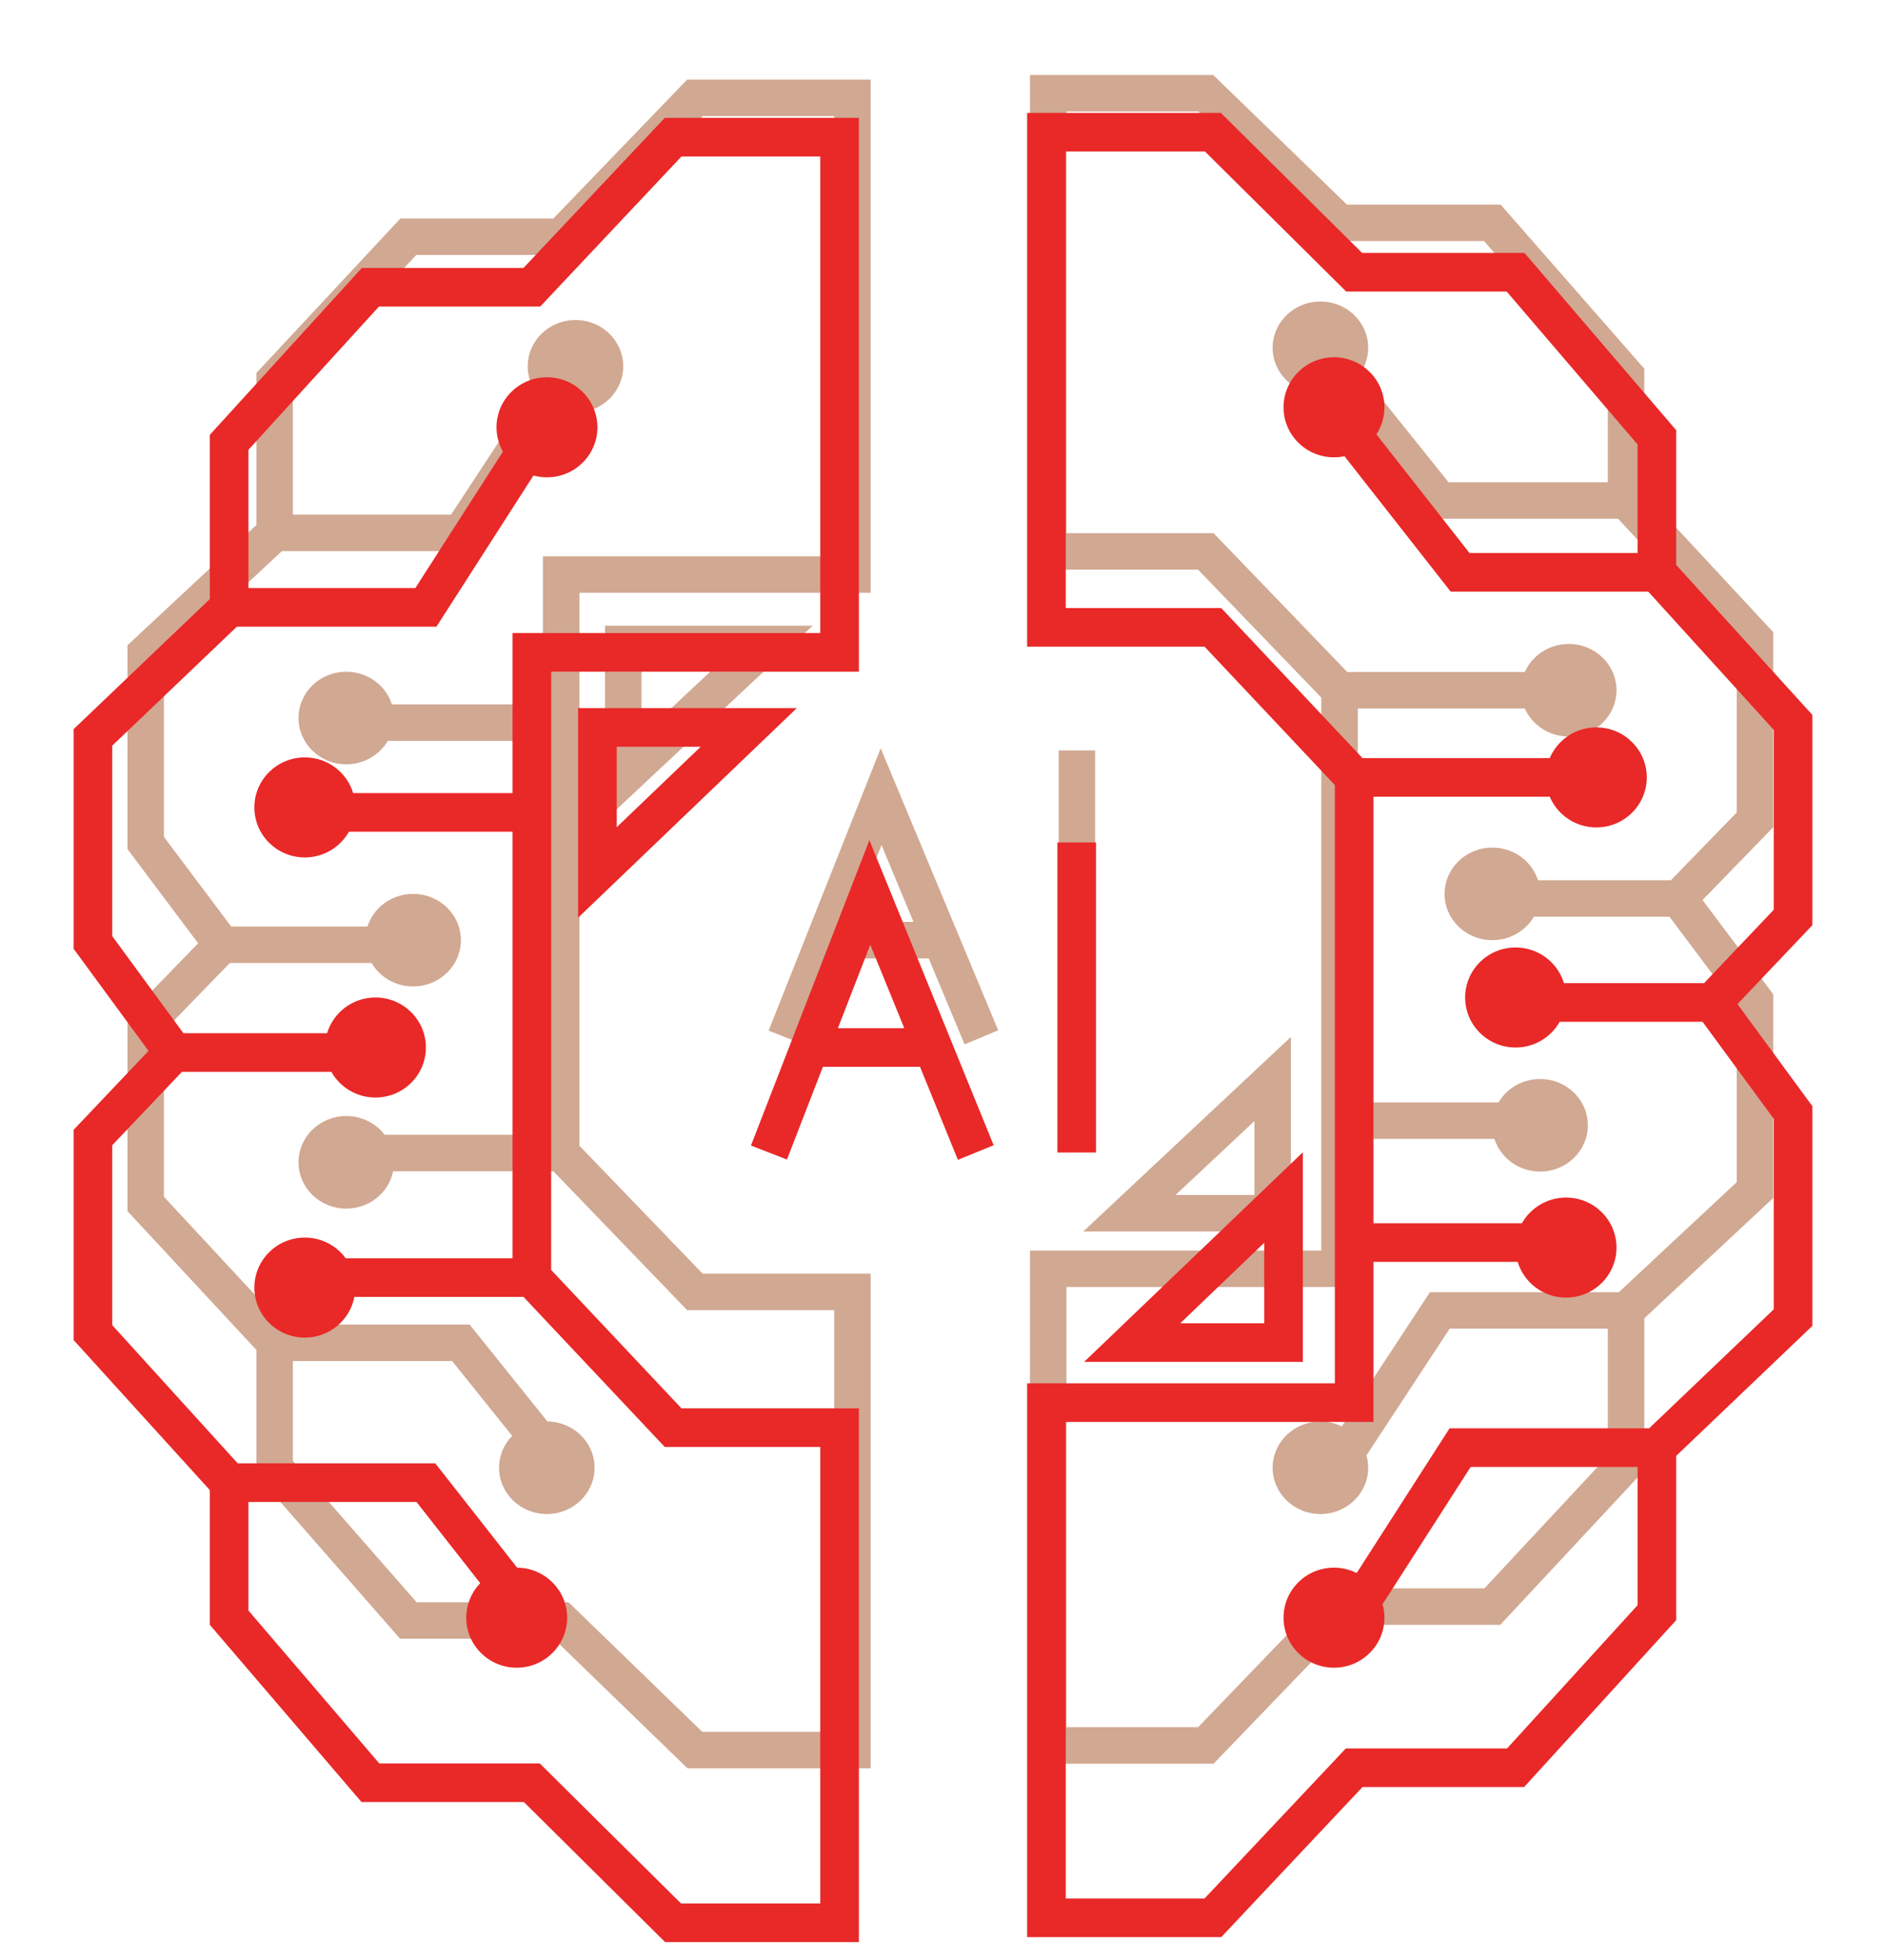 <svg width="102" height="106" viewBox="0 0 102 106" fill="none" xmlns="http://www.w3.org/2000/svg">
<g filter="url(#filter0_f_384_429)">
<path fill-rule="evenodd" clip-rule="evenodd" d="M55.706 4.056H56.692H65.215H65.614L65.901 4.334L72.845 11.064H80.71H81.158L81.452 11.401L88.684 19.66L88.928 19.939V20.31V20.31V20.311V20.311V20.312V20.312V20.313V20.314V20.315V20.316V20.317V20.319V20.32V20.322V20.324V20.325V20.327V20.329V20.332V20.334V20.336V20.339V20.341V20.344V20.347V20.35V20.353V20.356V20.36V20.363V20.367V20.37V20.374V20.378V20.382V20.386V20.39V20.395V20.399V20.403V20.408V20.413V20.418V20.422V20.427V20.433V20.438V20.443V20.449V20.454V20.46V20.466V20.471V20.477V20.483V20.49V20.496V20.502V20.509V20.515V20.522V20.529V20.535V20.542V20.549V20.556V20.564V20.571V20.578V20.586V20.593V20.601V20.609V20.617V20.625V20.633V20.641V20.649V20.657V20.666V20.674V20.683V20.692V20.7V20.709V20.718V20.727V20.736V20.745V20.755V20.764V20.773V20.783V20.793V20.802V20.812V20.822V20.832V20.842V20.852V20.862V20.873V20.883V20.893V20.904V20.914V20.925V20.936V20.947V20.958V20.969V20.98V20.991V21.002V21.013V21.025V21.036V21.047V21.059V21.071V21.082V21.094V21.106V21.118V21.13V21.142V21.154V21.166V21.179V21.191V21.204V21.216V21.229V21.241V21.254V21.267V21.279V21.292V21.305V21.318V21.331V21.345V21.358V21.371V21.384V21.398V21.411V21.425V21.438V21.452V21.466V21.48V21.493V21.507V21.521V21.535V21.549V21.563V21.578V21.592V21.606V21.62V21.635V21.649V21.664V21.678V21.693V21.707V21.722V21.737V21.752V21.767V21.782V21.797V21.812V21.827V21.842V21.857V21.872V21.887V21.903V21.918V21.933V21.949V21.965V21.98V21.996V22.011V22.027V22.043V22.058V22.074V22.09V22.106V22.122V22.138V22.154V22.17V22.186V22.202V22.218V22.235V22.251V22.267V22.284V22.3V22.316V22.333V22.349V22.366V22.382V22.399V22.416V22.432V22.449V22.466V22.482V22.499V22.516V22.533V22.55V22.567V22.584V22.601V22.618V22.635V22.652V22.669V22.686V22.703V22.72V22.737V22.755V22.772V22.789V22.806V22.824V22.841V22.858V22.876V22.893V22.911V22.928V22.946V22.963V22.981V22.998V23.016V23.033V23.051V23.069V23.086V23.104V23.122V23.139V23.157V23.175V23.192V23.21V23.228V23.246V23.264V23.282V23.299V23.317V23.335V23.353V23.371V23.389V23.407V23.424V23.442V23.46V23.478V23.496V23.514V23.532V23.55V23.568V23.586V23.604V23.622V23.64V23.658V23.676V23.694V23.712V23.73V23.748V23.766V23.784V23.802V23.82V23.838V23.856V23.874V23.892V23.91V23.928V23.947V23.965V23.983V24.001V24.019V24.037V24.055V24.073V24.091V24.109V24.127V24.145V24.163V24.181V24.199V24.217V24.235V24.253V24.27V24.288V24.306V24.324V24.342V24.36V24.378V24.396V24.414V24.431V24.449V24.467V24.485V24.503V24.52V24.538V24.556V24.574V24.591V24.609V24.627V24.644V24.662V24.68V24.697V24.715V24.732V24.75V24.767V24.785V24.802V24.82V24.837V24.855V24.872V24.889V24.907V24.924V24.941V24.959V24.976V24.993V25.01V25.027V25.044V25.061V25.079V25.096V25.113V25.13V25.147V25.163V25.18V25.197V25.214V25.231V25.248V25.264V25.281V25.298V25.314V25.331V25.348V25.364V25.381V25.397V25.413V25.43V25.446V25.463V25.479V25.495V25.511V25.527V25.544V25.56V25.576V25.592V25.608V25.623V25.639V25.655V25.671V25.687V25.703V25.718V25.734V25.749V25.765V25.78V25.796V25.811V25.826V25.842V25.857V25.872V25.887V25.902V25.917V25.932V25.947V25.962V25.977V25.992V26.007V26.021V26.036V26.05V26.065V26.079V26.094V26.108V26.123V26.137V26.151V26.165V26.179V26.193V26.207V26.221V26.235V26.249V26.262V26.276V26.29V26.303V26.317V26.33V26.344V26.357V26.37V26.383V26.396V26.41V26.422V26.435V26.448V26.461V26.474V26.486V26.499V26.512V26.524V26.536V26.549V26.561V26.573V26.585V26.597V26.609V26.621V26.633V26.645V26.656V26.668V26.68V26.68L95.637 33.905L95.901 34.189V34.576V44.337V44.737L95.622 45.025L92.077 48.675L95.704 53.507L95.901 53.77V54.099V64.36V64.789L95.588 65.081L88.928 71.296V79.127V79.515L88.663 79.799L81.432 87.558L81.139 87.872H80.71H72.865L65.925 95.079L65.634 95.381H65.215H56.692H55.706V94.394V68.615V67.629H56.692H71.46V60.606V37.727L64.795 30.807H56.692H55.706V29.821V5.043V4.056ZM73.432 38.316V59.62H81.047C81.491 58.863 82.331 58.353 83.293 58.353C84.719 58.353 85.875 59.474 85.875 60.856C85.875 62.239 84.719 63.359 83.293 63.359C82.131 63.359 81.148 62.615 80.824 61.592H73.432V68.615V69.601H72.446H57.678V93.408H64.795L71.736 86.202L72.026 85.9H72.446H80.281L86.955 78.739V71.854H78.402L73.901 78.708C73.962 78.921 73.995 79.145 73.995 79.377C73.995 80.759 72.838 81.88 71.412 81.88C69.986 81.88 68.829 80.759 68.829 79.377C68.829 77.995 69.986 76.874 71.412 76.874C71.829 76.874 72.222 76.97 72.571 77.14L77.045 70.326L77.337 69.881H77.869H87.553L93.928 63.931V54.427L90.29 49.578H82.956C82.511 50.335 81.672 50.845 80.71 50.845C79.284 50.845 78.127 49.724 78.127 48.342C78.127 46.96 79.284 45.839 80.71 45.839C81.872 45.839 82.855 46.583 83.179 47.606H90.365L93.928 43.937V34.964L87.511 28.054H77.869H77.396L77.1 27.685L71.942 21.259C71.771 21.293 71.594 21.311 71.412 21.311C69.986 21.311 68.829 20.191 68.829 18.808C68.829 17.426 69.986 16.306 71.412 16.306C72.838 16.306 73.995 17.426 73.995 18.808C73.995 19.305 73.845 19.768 73.588 20.157L78.343 26.081H86.955V26.079V26.065V26.05V26.036V26.021V26.007V25.992V25.977V25.962V25.947V25.932V25.917V25.902V25.887V25.872V25.857V25.842V25.826V25.811V25.796V25.78V25.765V25.749V25.734V25.718V25.703V25.687V25.671V25.655V25.639V25.623V25.608V25.592V25.576V25.56V25.544V25.527V25.511V25.495V25.479V25.463V25.446V25.43V25.413V25.397V25.381V25.364V25.348V25.331V25.314V25.298V25.281V25.264V25.248V25.231V25.214V25.197V25.18V25.163V25.147V25.13V25.113V25.096V25.079V25.061V25.044V25.027V25.01V24.993V24.976V24.959V24.941V24.924V24.907V24.889V24.872V24.855V24.837V24.82V24.802V24.785V24.767V24.75V24.732V24.715V24.697V24.68V24.662V24.644V24.627V24.609V24.591V24.574V24.556V24.538V24.52V24.503V24.485V24.467V24.449V24.431V24.414V24.396V24.378V24.36V24.342V24.324V24.306V24.288V24.27V24.253V24.235V24.217V24.199V24.181V24.163V24.145V24.127V24.109V24.091V24.073V24.055V24.037V24.019V24.001V23.983V23.965V23.947V23.928V23.91V23.892V23.874V23.856V23.838V23.82V23.802V23.784V23.766V23.748V23.73V23.712V23.694V23.676V23.658V23.64V23.622V23.604V23.586V23.568V23.55V23.532V23.514V23.496V23.478V23.46V23.442V23.424V23.407V23.389V23.371V23.353V23.335V23.317V23.299V23.282V23.264V23.246V23.228V23.21V23.192V23.175V23.157V23.139V23.122V23.104V23.086V23.069V23.051V23.033V23.016V22.998V22.981V22.963V22.946V22.928V22.911V22.893V22.876V22.858V22.841V22.824V22.806V22.789V22.772V22.755V22.737V22.72V22.703V22.686V22.669V22.652V22.635V22.618V22.601V22.584V22.567V22.55V22.533V22.516V22.499V22.482V22.466V22.449V22.432V22.416V22.399V22.382V22.366V22.349V22.333V22.316V22.3V22.284V22.267V22.251V22.235V22.218V22.202V22.186V22.17V22.154V22.138V22.122V22.106V22.09V22.074V22.058V22.043V22.027V22.011V21.996V21.98V21.965V21.949V21.933V21.918V21.903V21.887V21.872V21.857V21.842V21.827V21.812V21.797V21.782V21.767V21.752V21.737V21.722V21.707V21.693V21.678V21.664V21.649V21.635V21.62V21.606V21.592V21.578V21.563V21.549V21.535V21.521V21.507V21.493V21.48V21.466V21.452V21.438V21.425V21.411V21.398V21.384V21.371V21.358V21.345V21.331V21.318V21.305V21.292V21.279V21.267V21.254V21.241V21.229V21.216V21.204V21.191V21.179V21.166V21.154V21.142V21.13V21.118V21.106V21.094V21.082V21.071V21.059V21.047V21.036V21.025V21.013V21.002V20.991V20.98V20.969V20.958V20.947V20.936V20.925V20.914V20.904V20.893V20.883V20.873V20.862V20.852V20.842V20.832V20.822V20.812V20.802V20.793V20.783V20.773V20.764V20.755V20.745V20.736V20.727V20.718V20.709V20.7V20.692V20.683V20.681L80.263 13.037H72.446H72.046L71.76 12.759L64.815 6.029H57.678V28.835H65.215H65.634L65.925 29.137L72.865 36.343H82.467C82.862 35.451 83.777 34.826 84.842 34.826C86.268 34.826 87.424 35.947 87.424 37.329C87.424 38.711 86.268 39.832 84.842 39.832C83.777 39.832 82.862 39.207 82.467 38.316H73.432ZM32.72 42.085V44.361L34.38 42.805L42.128 35.547L43.95 33.84H41.454H33.706H32.72V34.827V42.085ZM34.692 35.813H38.958L34.692 39.809V35.813ZM69.816 58.353V56.078L68.155 57.634L60.407 64.892L58.586 66.598H61.082H68.83H69.816V65.612V58.353ZM67.843 64.625H63.577L67.843 60.629V64.625ZM46.103 95.631H47.089V94.645V69.866V68.88H46.103H37.999L31.335 61.96V39.081V32.059H46.103H47.089V31.072V5.293V4.307H46.103H37.58H37.16L36.87 4.609L29.929 11.815H22.084H21.655L21.363 12.129L14.131 19.888L13.867 20.172V20.56V28.391L7.207 34.606L6.894 34.898V35.327V45.589V45.918L7.091 46.181L10.717 51.013L7.172 54.663L6.894 54.95V55.35V65.111V65.498L7.157 65.782L13.867 73.007V73.008V73.019V73.031V73.043V73.054V73.066V73.078V73.09V73.102V73.114V73.126V73.139V73.151V73.163V73.176V73.188V73.201V73.213V73.226V73.239V73.252V73.265V73.278V73.291V73.304V73.317V73.33V73.344V73.357V73.37V73.384V73.397V73.411V73.425V73.439V73.452V73.466V73.48V73.494V73.508V73.522V73.536V73.55V73.565V73.579V73.593V73.608V73.622V73.637V73.651V73.666V73.681V73.695V73.71V73.725V73.74V73.755V73.77V73.785V73.8V73.815V73.83V73.846V73.861V73.876V73.891V73.907V73.922V73.938V73.954V73.969V73.985V74.001V74.016V74.032V74.048V74.064V74.08V74.096V74.112V74.128V74.144V74.16V74.176V74.192V74.208V74.225V74.241V74.257V74.274V74.29V74.307V74.323V74.34V74.356V74.373V74.389V74.406V74.423V74.44V74.456V74.473V74.49V74.507V74.524V74.541V74.558V74.575V74.592V74.609V74.626V74.643V74.66V74.677V74.694V74.712V74.729V74.746V74.763V74.781V74.798V74.815V74.833V74.85V74.868V74.885V74.903V74.92V74.938V74.955V74.973V74.99V75.008V75.025V75.043V75.061V75.078V75.096V75.114V75.131V75.149V75.167V75.185V75.202V75.22V75.238V75.256V75.274V75.292V75.309V75.327V75.345V75.363V75.381V75.399V75.417V75.435V75.453V75.471V75.489V75.507V75.525V75.543V75.561V75.579V75.597V75.615V75.633V75.651V75.669V75.687V75.705V75.723V75.741V75.759V75.777V75.795V75.813V75.831V75.849V75.867V75.885V75.903V75.921V75.939V75.957V75.975V75.993V76.011V76.029V76.047V76.065V76.083V76.101V76.119V76.137V76.155V76.173V76.191V76.209V76.227V76.245V76.263V76.281V76.299V76.317V76.334V76.352V76.37V76.388V76.406V76.424V76.441V76.459V76.477V76.495V76.513V76.53V76.548V76.566V76.583V76.601V76.619V76.636V76.654V76.671V76.689V76.707V76.724V76.742V76.759V76.776V76.794V76.811V76.829V76.846V76.864V76.881V76.898V76.915V76.933V76.95V76.967V76.984V77.001V77.019V77.036V77.053V77.07V77.087V77.104V77.121V77.138V77.154V77.171V77.188V77.205V77.222V77.238V77.255V77.272V77.288V77.305V77.322V77.338V77.355V77.371V77.387V77.404V77.42V77.436V77.453V77.469V77.485V77.501V77.517V77.533V77.549V77.565V77.581V77.597V77.613V77.629V77.645V77.66V77.676V77.692V77.707V77.723V77.738V77.754V77.769V77.784V77.8V77.815V77.83V77.846V77.861V77.876V77.891V77.906V77.921V77.936V77.95V77.965V77.98V77.994V78.009V78.024V78.038V78.052V78.067V78.081V78.096V78.11V78.124V78.138V78.152V78.166V78.18V78.194V78.208V78.222V78.235V78.249V78.263V78.276V78.289V78.303V78.316V78.329V78.343V78.356V78.369V78.382V78.395V78.408V78.421V78.433V78.446V78.459V78.471V78.484V78.496V78.508V78.521V78.533V78.545V78.557V78.569V78.581V78.593V78.605V78.617V78.628V78.64V78.651V78.663V78.674V78.685V78.697V78.708V78.719V78.73V78.741V78.751V78.762V78.773V78.783V78.794V78.804V78.815V78.825V78.835V78.845V78.855V78.865V78.875V78.885V78.895V78.904V78.914V78.923V78.933V78.942V78.951V78.96V78.969V78.978V78.987V78.996V79.004V79.013V79.022V79.03V79.038V79.046V79.055V79.063V79.071V79.078V79.086V79.094V79.102V79.109V79.116V79.124V79.131V79.138V79.145V79.152V79.159V79.165V79.172V79.179V79.185V79.192V79.198V79.204V79.21V79.216V79.222V79.227V79.233V79.239V79.244V79.249V79.255V79.26V79.265V79.27V79.275V79.279V79.284V79.288V79.293V79.297V79.301V79.305V79.309V79.313V79.317V79.321V79.324V79.328V79.331V79.334V79.337V79.34V79.343V79.346V79.348V79.351V79.353V79.356V79.358V79.36V79.362V79.364V79.365V79.367V79.368V79.37V79.371V79.372V79.373V79.374V79.375V79.376V79.376V79.377V79.377V79.377V79.748L14.111 80.027L21.342 88.286L21.637 88.623H22.084H29.949L36.894 95.353L37.18 95.631H37.58H46.103ZM29.362 40.068V61.372H20.804C20.334 60.755 19.578 60.356 18.727 60.356C17.301 60.356 16.144 61.477 16.144 62.859C16.144 64.241 17.301 65.362 18.727 65.362C19.982 65.362 21.028 64.494 21.261 63.344H29.929L36.87 70.551L37.16 70.853H37.58H45.116V93.658H37.979L31.035 86.928L30.748 86.65H30.349H22.532L15.839 79.007V79.004V78.996V78.987V78.978V78.969V78.96V78.951V78.942V78.933V78.923V78.914V78.904V78.895V78.885V78.875V78.865V78.855V78.845V78.835V78.825V78.815V78.804V78.794V78.783V78.773V78.762V78.751V78.741V78.73V78.719V78.708V78.697V78.685V78.674V78.663V78.651V78.64V78.628V78.617V78.605V78.593V78.581V78.569V78.557V78.545V78.533V78.521V78.508V78.496V78.484V78.471V78.459V78.446V78.433V78.421V78.408V78.395V78.382V78.369V78.356V78.343V78.329V78.316V78.303V78.289V78.276V78.263V78.249V78.235V78.222V78.208V78.194V78.18V78.166V78.152V78.138V78.124V78.11V78.096V78.081V78.067V78.052V78.038V78.024V78.009V77.994V77.98V77.965V77.95V77.936V77.921V77.906V77.891V77.876V77.861V77.846V77.83V77.815V77.8V77.784V77.769V77.754V77.738V77.723V77.707V77.692V77.676V77.66V77.645V77.629V77.613V77.597V77.581V77.565V77.549V77.533V77.517V77.501V77.485V77.469V77.453V77.436V77.42V77.404V77.387V77.371V77.355V77.338V77.322V77.305V77.288V77.272V77.255V77.238V77.222V77.205V77.188V77.171V77.154V77.138V77.121V77.104V77.087V77.07V77.053V77.036V77.019V77.001V76.984V76.967V76.95V76.933V76.915V76.898V76.881V76.864V76.846V76.829V76.811V76.794V76.776V76.759V76.742V76.724V76.707V76.689V76.671V76.654V76.636V76.619V76.601V76.583V76.566V76.548V76.53V76.513V76.495V76.477V76.459V76.441V76.424V76.406V76.388V76.37V76.352V76.334V76.317V76.299V76.281V76.263V76.245V76.227V76.209V76.191V76.173V76.155V76.137V76.119V76.101V76.083V76.065V76.047V76.029V76.011V75.993V75.975V75.957V75.939V75.921V75.903V75.885V75.867V75.849V75.831V75.813V75.795V75.777V75.759V75.741V75.723V75.705V75.687V75.669V75.651V75.633V75.615V75.597V75.579V75.561V75.543V75.525V75.507V75.489V75.471V75.453V75.435V75.417V75.399V75.381V75.363V75.345V75.327V75.309V75.292V75.274V75.256V75.238V75.22V75.202V75.185V75.167V75.149V75.131V75.114V75.096V75.078V75.061V75.043V75.025V75.008V74.99V74.973V74.955V74.938V74.92V74.903V74.885V74.868V74.85V74.833V74.815V74.798V74.781V74.763V74.746V74.729V74.712V74.694V74.677V74.66V74.643V74.626V74.609V74.592V74.575V74.558V74.541V74.524V74.507V74.49V74.473V74.456V74.44V74.423V74.406V74.389V74.373V74.356V74.34V74.323V74.307V74.29V74.274V74.257V74.241V74.225V74.208V74.192V74.176V74.16V74.144V74.128V74.112V74.096V74.08V74.064V74.048V74.032V74.016V74.001V73.985V73.969V73.954V73.938V73.922V73.907V73.891V73.876V73.861V73.846V73.83V73.815V73.8V73.785V73.77V73.755V73.74V73.725V73.71V73.695V73.681V73.666V73.651V73.637V73.622V73.608V73.606H24.452L27.701 77.654C27.261 78.103 26.991 78.709 26.991 79.377C26.991 80.759 28.147 81.88 29.574 81.88C31 81.88 32.156 80.759 32.156 79.377C32.156 78.005 31.017 76.891 29.605 76.874L25.694 72.002L25.398 71.633H24.925H15.283L8.866 64.724V55.75L12.429 52.081H20.097C20.541 52.838 21.381 53.348 22.343 53.348C23.769 53.348 24.926 52.227 24.926 50.845C24.926 49.462 23.769 48.342 22.343 48.342C21.181 48.342 20.198 49.086 19.874 50.109H12.505L8.866 45.26V35.756L15.242 29.806H24.925H25.457L25.75 29.361L30.437 22.223C30.655 22.281 30.886 22.312 31.123 22.312C32.55 22.312 33.706 21.192 33.706 19.81C33.706 18.427 32.55 17.307 31.123 17.307C29.697 17.307 28.541 18.427 28.541 19.81C28.541 20.25 28.658 20.664 28.864 21.024L24.393 27.833H15.839V20.949L22.513 13.788H30.349H30.768L31.059 13.486L37.999 6.279H45.116V30.086H30.349H29.362V31.072V38.095H21.196C20.872 37.072 19.889 36.328 18.727 36.328C17.301 36.328 16.144 37.449 16.144 38.831C16.144 40.213 17.301 41.334 18.727 41.334C19.689 41.334 20.528 40.824 20.973 40.068H29.362ZM47.63 40.468L48.563 42.706L51.796 50.465L53.986 55.721L52.166 56.48L50.228 51.831H45.243L43.404 56.465L41.57 55.737L43.656 50.481L46.736 42.722L47.63 40.468ZM46.026 49.858H49.406L47.675 45.703L46.026 49.858ZM57.255 40.583V56.1H59.228V40.583H57.255Z" fill="#A55227" fill-opacity="0.5"/>
</g>
<g filter="url(#filter1_d_384_429)">
<g filter="url(#filter2_d_384_429)">
<path fill-rule="evenodd" clip-rule="evenodd" d="M55.549 0.038H56.594H65.598H66.028L66.333 0.34L73.667 7.611H81.968H82.449L82.762 7.977L90.401 16.903L90.652 17.196V17.582V17.582V17.582V17.583V17.584V17.584V17.585V17.586V17.587V17.588V17.59V17.591V17.593V17.595V17.596V17.599V17.601V17.603V17.605V17.608V17.61V17.613V17.616V17.619V17.622V17.625V17.629V17.632V17.636V17.639V17.643V17.647V17.651V17.655V17.66V17.664V17.669V17.673V17.678V17.683V17.688V17.693V17.698V17.703V17.709V17.714V17.72V17.726V17.732V17.738V17.744V17.75V17.756V17.763V17.769V17.776V17.783V17.79V17.797V17.804V17.811V17.818V17.825V17.833V17.84V17.848V17.856V17.864V17.872V17.88V17.888V17.896V17.905V17.913V17.922V17.931V17.939V17.948V17.957V17.966V17.976V17.985V17.994V18.004V18.013V18.023V18.033V18.043V18.052V18.062V18.073V18.083V18.093V18.104V18.114V18.125V18.135V18.146V18.157V18.168V18.179V18.19V18.201V18.212V18.224V18.235V18.247V18.258V18.27V18.282V18.294V18.306V18.318V18.33V18.342V18.354V18.366V18.379V18.391V18.404V18.417V18.429V18.442V18.455V18.468V18.481V18.494V18.508V18.521V18.534V18.548V18.561V18.575V18.588V18.602V18.616V18.63V18.644V18.658V18.672V18.686V18.7V18.714V18.729V18.743V18.758V18.772V18.787V18.801V18.816V18.831V18.846V18.861V18.876V18.891V18.906V18.921V18.936V18.952V18.967V18.983V18.998V19.014V19.029V19.045V19.061V19.076V19.092V19.108V19.124V19.14V19.156V19.172V19.189V19.205V19.221V19.237V19.254V19.27V19.287V19.303V19.32V19.337V19.353V19.37V19.387V19.404V19.421V19.438V19.454V19.471V19.489V19.506V19.523V19.54V19.557V19.575V19.592V19.61V19.627V19.644V19.662V19.68V19.697V19.715V19.733V19.75V19.768V19.786V19.804V19.822V19.84V19.857V19.875V19.893V19.912V19.93V19.948V19.966V19.984V20.002V20.021V20.039V20.057V20.076V20.094V20.113V20.131V20.15V20.168V20.187V20.205V20.224V20.242V20.261V20.28V20.299V20.317V20.336V20.355V20.374V20.393V20.412V20.43V20.449V20.468V20.487V20.506V20.525V20.544V20.563V20.582V20.601V20.62V20.64V20.659V20.678V20.697V20.716V20.735V20.755V20.774V20.793V20.812V20.832V20.851V20.87V20.89V20.909V20.928V20.948V20.967V20.986V21.006V21.025V21.045V21.064V21.084V21.103V21.122V21.142V21.161V21.181V21.2V21.22V21.239V21.259V21.278V21.298V21.317V21.337V21.356V21.376V21.395V21.415V21.434V21.454V21.473V21.493V21.512V21.532V21.551V21.57V21.59V21.61V21.629V21.648V21.668V21.687V21.707V21.726V21.746V21.765V21.785V21.804V21.823V21.843V21.862V21.881V21.901V21.92V21.939V21.959V21.978V21.997V22.017V22.036V22.055V22.075V22.094V22.113V22.132V22.151V22.171V22.19V22.209V22.228V22.247V22.266V22.285V22.304V22.323V22.342V22.361V22.38V22.399V22.418V22.437V22.456V22.474V22.493V22.512V22.531V22.55V22.568V22.587V22.606V22.624V22.643V22.662V22.68V22.698V22.717V22.735V22.754V22.772V22.791V22.809V22.827V22.846V22.864V22.882V22.9V22.918V22.936V22.954V22.972V22.99V23.008V23.026V23.044V23.062V23.08V23.097V23.115V23.133V23.151V23.168V23.186V23.203V23.221V23.238V23.255V23.273V23.29V23.307V23.324V23.342V23.359V23.376V23.393V23.41V23.427V23.444V23.46V23.477V23.494V23.511V23.527V23.544V23.56V23.577V23.593V23.61V23.626V23.642V23.658V23.674V23.691V23.706V23.723V23.738V23.754V23.77V23.786V23.802V23.817V23.833V23.848V23.864V23.879V23.895V23.91V23.925V23.94V23.955V23.97V23.985V24V24.015V24.03V24.044V24.059V24.074V24.088V24.103V24.117V24.131V24.146V24.16V24.174V24.188V24.202V24.216V24.23V24.243V24.257V24.271V24.284V24.298V24.311V24.324V24.337V24.351V24.364V24.377V24.39V24.402V24.415V24.428V24.441V24.453V24.466V24.478V24.482L97.748 32.298L98.019 32.597V33V43.549V43.966L97.732 44.268L93.967 48.234L97.817 53.481L98.019 53.756V54.098V65.189V65.635L97.696 65.944L90.652 72.668V81.148V81.552L90.38 81.851L82.74 90.236L82.43 90.577H81.968H73.688L66.358 98.364L66.049 98.692H65.598H56.594H55.549V97.648V69.787V68.743H56.594H72.193V61.131V36.39L65.146 28.905H56.594H55.549V27.861V1.082V0.038ZM74.281 37.02V60.087H82.311C82.777 59.258 83.671 58.697 84.696 58.697C86.203 58.697 87.425 59.908 87.425 61.402C87.425 62.896 86.203 64.107 84.696 64.107C83.46 64.107 82.417 63.292 82.081 62.175H74.281V69.787V70.831H73.237H57.638V96.603H65.146L72.477 88.817L72.786 88.489H73.237H81.507L88.564 80.743V73.266H79.537L74.773 80.688C74.839 80.92 74.874 81.165 74.874 81.418C74.874 82.912 73.652 84.123 72.145 84.123C70.639 84.123 69.417 82.912 69.417 81.418C69.417 79.924 70.639 78.713 72.145 78.713C72.587 78.713 73.004 78.817 73.374 79.002L78.088 71.657L78.396 71.177H78.967H89.189L95.93 64.742V54.44L92.08 49.192H84.352C83.886 50.021 82.993 50.582 81.967 50.582C80.46 50.582 79.239 49.371 79.239 47.877C79.239 46.383 80.46 45.172 81.967 45.172C83.203 45.172 84.247 45.986 84.583 47.103H92.16L95.93 43.132V33.403L89.145 25.93H78.967H78.459L78.145 25.53L72.713 18.605C72.53 18.644 72.34 18.664 72.145 18.664C70.639 18.664 69.417 17.453 69.417 15.959C69.417 14.465 70.639 13.254 72.145 13.254C73.652 13.254 74.874 14.465 74.874 15.959C74.874 16.498 74.715 17.001 74.44 17.423L79.475 23.841H88.564V23.833V23.817V23.802V23.786V23.77V23.754V23.738V23.723V23.706V23.691V23.674V23.658V23.642V23.626V23.61V23.593V23.577V23.56V23.544V23.527V23.511V23.494V23.477V23.46V23.444V23.427V23.41V23.393V23.376V23.359V23.342V23.324V23.307V23.29V23.273V23.255V23.238V23.221V23.203V23.186V23.168V23.151V23.133V23.115V23.097V23.08V23.062V23.044V23.026V23.008V22.99V22.972V22.954V22.936V22.918V22.9V22.882V22.864V22.846V22.827V22.809V22.791V22.772V22.754V22.735V22.717V22.698V22.68V22.662V22.643V22.624V22.606V22.587V22.568V22.55V22.531V22.512V22.493V22.474V22.456V22.437V22.418V22.399V22.38V22.361V22.342V22.323V22.304V22.285V22.266V22.247V22.228V22.209V22.19V22.171V22.151V22.132V22.113V22.094V22.075V22.055V22.036V22.017V21.997V21.978V21.959V21.939V21.92V21.901V21.881V21.862V21.843V21.823V21.804V21.785V21.765V21.746V21.726V21.707V21.687V21.668V21.648V21.629V21.61V21.59V21.57V21.551V21.532V21.512V21.493V21.473V21.454V21.434V21.415V21.395V21.376V21.356V21.337V21.317V21.298V21.278V21.259V21.239V21.22V21.2V21.181V21.161V21.142V21.122V21.103V21.084V21.064V21.045V21.025V21.006V20.986V20.967V20.948V20.928V20.909V20.89V20.87V20.851V20.832V20.812V20.793V20.774V20.755V20.735V20.716V20.697V20.678V20.659V20.64V20.62V20.601V20.582V20.563V20.544V20.525V20.506V20.487V20.468V20.449V20.43V20.412V20.393V20.374V20.355V20.336V20.317V20.299V20.28V20.261V20.242V20.224V20.205V20.187V20.168V20.15V20.131V20.113V20.094V20.076V20.057V20.039V20.021V20.002V19.984V19.966V19.948V19.93V19.912V19.893V19.875V19.857V19.84V19.822V19.804V19.786V19.768V19.75V19.733V19.715V19.697V19.68V19.662V19.644V19.627V19.61V19.592V19.575V19.557V19.54V19.523V19.506V19.489V19.471V19.454V19.438V19.421V19.404V19.387V19.37V19.353V19.337V19.32V19.303V19.287V19.27V19.254V19.237V19.221V19.205V19.189V19.172V19.156V19.14V19.124V19.108V19.092V19.076V19.061V19.045V19.029V19.014V18.998V18.983V18.967V18.952V18.936V18.921V18.906V18.891V18.876V18.861V18.846V18.831V18.816V18.801V18.787V18.772V18.758V18.743V18.729V18.714V18.7V18.686V18.672V18.658V18.644V18.63V18.616V18.602V18.588V18.575V18.561V18.548V18.534V18.521V18.508V18.494V18.481V18.468V18.455V18.442V18.429V18.417V18.404V18.391V18.379V18.366V18.354V18.342V18.33V18.318V18.306V18.294V18.282V18.27V18.258V18.247V18.235V18.224V18.212V18.201V18.19V18.179V18.168V18.157V18.146V18.135V18.125V18.114V18.104V18.093V18.083V18.073V18.062V18.052V18.043V18.033V18.023V18.013V18.004V17.994V17.985V17.976V17.968L81.487 9.7H73.237H72.807L72.502 9.397L65.168 2.126H57.638V26.816H65.598H66.049L66.358 27.145L73.688 34.931H83.815C84.227 33.956 85.2 33.27 86.333 33.27C87.84 33.27 89.062 34.481 89.062 35.975C89.062 37.469 87.84 38.68 86.333 38.68C85.2 38.68 84.228 37.995 83.816 37.02H74.281ZM31.266 41.115V43.562L33.033 41.869L41.218 34.025L43.095 32.226H40.496H32.31H31.266V33.27V41.115ZM33.355 34.315H37.897L33.355 38.667V34.315ZM70.461 58.697V56.25L68.694 57.943L60.509 65.787L58.632 67.585H61.231H69.417H70.461V66.541V58.697ZM68.372 65.497H63.83L68.372 61.144V65.497ZM45.407 98.962H46.451V97.918V71.139V70.095H45.407H36.854L29.808 62.61V37.869V30.257H45.407H46.451V29.213V1.352V0.308H45.407H36.403H35.952L35.642 0.636L28.312 8.423H20.032H19.571L19.26 8.764L11.621 17.149L11.348 17.448V17.852V26.332L4.305 33.056L3.981 33.364V33.811V44.901V45.243L4.184 45.519L8.033 50.766L4.268 54.732L3.981 55.034V55.451V66V66.403L4.253 66.702L11.348 74.518V74.522V74.534V74.547V74.559V74.572V74.585V74.597V74.61V74.623V74.636V74.649V74.662V74.676V74.689V74.702V74.716V74.729V74.743V74.757V74.77V74.784V74.798V74.812V74.826V74.84V74.854V74.868V74.883V74.897V74.912V74.926V74.941V74.955V74.97V74.985V75V75.015V75.03V75.045V75.06V75.075V75.09V75.105V75.121V75.136V75.151V75.167V75.183V75.198V75.214V75.23V75.246V75.261V75.277V75.293V75.309V75.326V75.342V75.358V75.374V75.39V75.407V75.423V75.44V75.456V75.473V75.489V75.506V75.523V75.54V75.556V75.573V75.59V75.607V75.624V75.641V75.658V75.675V75.693V75.71V75.727V75.745V75.762V75.779V75.797V75.814V75.832V75.849V75.867V75.885V75.902V75.92V75.938V75.956V75.974V75.992V76.01V76.028V76.046V76.064V76.082V76.1V76.118V76.136V76.154V76.173V76.191V76.209V76.228V76.246V76.264V76.283V76.301V76.32V76.338V76.357V76.376V76.394V76.413V76.431V76.45V76.469V76.488V76.507V76.525V76.544V76.563V76.582V76.601V76.62V76.639V76.658V76.677V76.696V76.715V76.734V76.753V76.772V76.791V76.81V76.829V76.849V76.868V76.887V76.906V76.925V76.945V76.964V76.983V77.002V77.022V77.041V77.06V77.08V77.099V77.118V77.138V77.157V77.177V77.196V77.215V77.235V77.254V77.274V77.293V77.312V77.332V77.352V77.371V77.39V77.41V77.429V77.449V77.468V77.488V77.507V77.527V77.546V77.566V77.585V77.605V77.624V77.644V77.663V77.683V77.702V77.722V77.741V77.761V77.78V77.8V77.819V77.838V77.858V77.877V77.897V77.916V77.936V77.955V77.975V77.994V78.013V78.033V78.052V78.071V78.091V78.11V78.129V78.149V78.168V78.187V78.207V78.226V78.245V78.264V78.284V78.303V78.322V78.341V78.36V78.379V78.398V78.418V78.437V78.456V78.475V78.494V78.513V78.532V78.551V78.57V78.588V78.607V78.626V78.645V78.664V78.683V78.701V78.72V78.739V78.757V78.776V78.795V78.813V78.832V78.85V78.869V78.887V78.906V78.924V78.942V78.961V78.979V78.997V79.016V79.034V79.052V79.07V79.088V79.106V79.124V79.142V79.16V79.178V79.196V79.214V79.232V79.25V79.267V79.285V79.303V79.32V79.338V79.356V79.373V79.39V79.408V79.425V79.442V79.46V79.477V79.494V79.511V79.528V79.545V79.562V79.579V79.596V79.613V79.63V79.647V79.663V79.68V79.697V79.713V79.73V79.746V79.763V79.779V79.795V79.811V79.828V79.844V79.86V79.876V79.892V79.908V79.924V79.939V79.955V79.971V79.986V80.002V80.017V80.033V80.048V80.064V80.079V80.094V80.109V80.124V80.139V80.154V80.169V80.184V80.198V80.213V80.228V80.242V80.257V80.271V80.286V80.3V80.314V80.328V80.342V80.356V80.37V80.384V80.398V80.412V80.425V80.439V80.452V80.466V80.479V80.492V80.505V80.519V80.532V80.545V80.558V80.57V80.583V80.596V80.608V80.621V80.633V80.646V80.658V80.67V80.682V80.694V80.706V80.718V80.73V80.742V80.753V80.765V80.776V80.787V80.799V80.81V80.821V80.832V80.843V80.854V80.865V80.875V80.886V80.896V80.907V80.917V80.927V80.937V80.947V80.957V80.967V80.977V80.987V80.996V81.006V81.015V81.024V81.034V81.043V81.052V81.06V81.069V81.078V81.087V81.095V81.103V81.112V81.12V81.128V81.136V81.144V81.152V81.159V81.167V81.174V81.182V81.189V81.196V81.203V81.21V81.217V81.224V81.231V81.237V81.243V81.25V81.256V81.262V81.268V81.274V81.28V81.285V81.291V81.296V81.302V81.307V81.312V81.317V81.322V81.327V81.331V81.336V81.34V81.344V81.349V81.353V81.357V81.361V81.364V81.368V81.371V81.375V81.378V81.381V81.384V81.387V81.389V81.392V81.395V81.397V81.399V81.401V81.403V81.405V81.407V81.409V81.41V81.411V81.413V81.414V81.415V81.416V81.416V81.417V81.417V81.418V81.418V81.804L11.599 82.097L19.239 91.023L19.551 91.388H20.032H28.333L35.667 98.66L35.973 98.962H36.403H45.407ZM27.719 38.913V61.98H18.696C18.2 61.302 17.394 60.861 16.485 60.861C14.978 60.861 13.757 62.072 13.757 63.566C13.757 65.06 14.978 66.271 16.485 66.271C17.818 66.271 18.928 65.322 19.166 64.069H28.312L35.642 71.855L35.952 72.183H36.403H44.362V96.874H36.833L29.498 89.603L29.193 89.3H28.763H20.513L13.437 81.032V81.024V81.015V81.006V80.996V80.987V80.977V80.967V80.957V80.947V80.937V80.927V80.917V80.907V80.896V80.886V80.875V80.865V80.854V80.843V80.832V80.821V80.81V80.799V80.787V80.776V80.765V80.753V80.742V80.73V80.718V80.706V80.694V80.682V80.67V80.658V80.646V80.633V80.621V80.608V80.596V80.583V80.57V80.558V80.545V80.532V80.519V80.505V80.492V80.479V80.466V80.452V80.439V80.425V80.412V80.398V80.384V80.37V80.356V80.342V80.328V80.314V80.3V80.286V80.271V80.257V80.242V80.228V80.213V80.198V80.184V80.169V80.154V80.139V80.124V80.109V80.094V80.079V80.064V80.048V80.033V80.017V80.002V79.986V79.971V79.955V79.939V79.924V79.908V79.892V79.876V79.86V79.844V79.828V79.811V79.795V79.779V79.763V79.746V79.73V79.713V79.697V79.68V79.663V79.647V79.63V79.613V79.596V79.579V79.562V79.545V79.528V79.511V79.494V79.477V79.46V79.442V79.425V79.408V79.39V79.373V79.356V79.338V79.32V79.303V79.285V79.267V79.25V79.232V79.214V79.196V79.178V79.16V79.142V79.124V79.106V79.088V79.07V79.052V79.034V79.016V78.997V78.979V78.961V78.942V78.924V78.906V78.887V78.869V78.85V78.832V78.813V78.795V78.776V78.757V78.739V78.72V78.701V78.683V78.664V78.645V78.626V78.607V78.588V78.57V78.551V78.532V78.513V78.494V78.475V78.456V78.437V78.418V78.398V78.379V78.36V78.341V78.322V78.303V78.284V78.264V78.245V78.226V78.207V78.187V78.168V78.149V78.129V78.11V78.091V78.071V78.052V78.033V78.013V77.994V77.975V77.955V77.936V77.916V77.897V77.877V77.858V77.838V77.819V77.8V77.78V77.761V77.741V77.722V77.702V77.683V77.663V77.644V77.624V77.605V77.585V77.566V77.546V77.527V77.507V77.488V77.468V77.449V77.429V77.41V77.39V77.371V77.352V77.332V77.312V77.293V77.274V77.254V77.235V77.215V77.196V77.177V77.157V77.138V77.118V77.099V77.08V77.06V77.041V77.022V77.002V76.983V76.964V76.945V76.925V76.906V76.887V76.868V76.849V76.829V76.81V76.791V76.772V76.753V76.734V76.715V76.696V76.677V76.658V76.639V76.62V76.601V76.582V76.563V76.544V76.525V76.507V76.488V76.469V76.45V76.431V76.413V76.394V76.376V76.357V76.338V76.32V76.301V76.283V76.264V76.246V76.228V76.209V76.191V76.173V76.154V76.136V76.118V76.1V76.082V76.064V76.046V76.028V76.01V75.992V75.974V75.956V75.938V75.92V75.902V75.885V75.867V75.849V75.832V75.814V75.797V75.779V75.762V75.745V75.727V75.71V75.693V75.675V75.658V75.641V75.624V75.607V75.59V75.573V75.556V75.54V75.523V75.506V75.489V75.473V75.456V75.44V75.423V75.407V75.39V75.374V75.358V75.342V75.326V75.309V75.293V75.277V75.261V75.246V75.23V75.214V75.198V75.183V75.167V75.159H22.525L25.971 79.55C25.503 80.036 25.216 80.694 25.216 81.418C25.216 82.912 26.438 84.123 27.945 84.123C29.451 84.123 30.673 82.912 30.673 81.418C30.673 79.932 29.464 78.726 27.969 78.713L23.855 73.47L23.541 73.07H23.034H12.855L6.07 65.597V55.867L9.84 51.897H17.92C18.386 52.726 19.279 53.287 20.305 53.287C21.812 53.287 23.033 52.076 23.033 50.582C23.033 49.088 21.812 47.877 20.305 47.877C19.069 47.877 18.026 48.691 17.69 49.808H9.92L6.07 44.559V34.258L12.811 27.823H23.034H23.604L23.912 27.343L28.851 19.648C29.084 19.712 29.329 19.746 29.582 19.746C31.088 19.746 32.31 18.535 32.31 17.041C32.31 15.547 31.088 14.336 29.582 14.336C28.075 14.336 26.853 15.547 26.853 17.041C26.853 17.519 26.978 17.968 27.198 18.358L22.463 25.734H13.437V18.257L20.494 10.511H28.763H29.214L29.524 10.183L36.854 2.397H44.362V28.169H28.763H27.719V29.213V36.824H19.1C18.764 35.708 17.721 34.893 16.485 34.893C14.978 34.893 13.757 36.104 13.757 37.598C13.757 39.092 14.978 40.303 16.485 40.303C17.51 40.303 18.404 39.742 18.87 38.913H27.719ZM47.02 39.37L48.011 41.803L51.427 50.188L53.74 55.868L51.806 56.656L49.757 51.626H44.505L42.56 56.64L40.613 55.885L42.817 50.204L46.07 41.819L47.02 39.37ZM45.316 49.538H48.906L47.067 45.023L45.316 49.538ZM57.186 39.492V56.262H59.275V39.492H57.186Z" fill="#E92828"/>
</g>
</g>
<defs>
<filter id="filter0_f_384_429" x="3.981" y="1.176" width="94.831" height="97.335" filterUnits="userSpaceOnUse" color-interpolation-filters="sRGB">
<feFlood flood-opacity="0" result="BackgroundImageFix"/>
<feBlend mode="normal" in="SourceGraphic" in2="BackgroundImageFix" result="shape"/>
<feGaussianBlur stdDeviation="1.433" result="effect1_foregroundBlur_384_429"/>
</filter>
<filter id="filter1_d_384_429" x="0.901" y="0" width="100.199" height="105.068" filterUnits="userSpaceOnUse" color-interpolation-filters="sRGB">
<feFlood flood-opacity="0" result="BackgroundImageFix"/>
<feColorMatrix in="SourceAlpha" type="matrix" values="0 0 0 0 0 0 0 0 0 0 0 0 0 0 0 0 0 0 127 0" result="hardAlpha"/>
<feOffset dy="3.034"/>
<feGaussianBlur stdDeviation="1.517"/>
<feComposite in2="hardAlpha" operator="out"/>
<feColorMatrix type="matrix" values="0 0 0 0 0 0 0 0 0 0 0 0 0 0 0 0 0 0 0.25 0"/>
<feBlend mode="normal" in2="BackgroundImageFix" result="effect1_dropShadow_384_429"/>
<feBlend mode="normal" in="SourceGraphic" in2="effect1_dropShadow_384_429" result="shape"/>
</filter>
<filter id="filter2_d_384_429" x="0.947" y="0.038" width="100.105" height="104.993" filterUnits="userSpaceOnUse" color-interpolation-filters="sRGB">
<feFlood flood-opacity="0" result="BackgroundImageFix"/>
<feColorMatrix in="SourceAlpha" type="matrix" values="0 0 0 0 0 0 0 0 0 0 0 0 0 0 0 0 0 0 127 0" result="hardAlpha"/>
<feOffset dy="3.034"/>
<feGaussianBlur stdDeviation="1.517"/>
<feComposite in2="hardAlpha" operator="out"/>
<feColorMatrix type="matrix" values="0 0 0 0 0 0 0 0 0 0 0 0 0 0 0 0 0 0 0.25 0"/>
<feBlend mode="normal" in2="BackgroundImageFix" result="effect1_dropShadow_384_429"/>
<feBlend mode="normal" in="SourceGraphic" in2="effect1_dropShadow_384_429" result="shape"/>
</filter>
</defs>
</svg>
